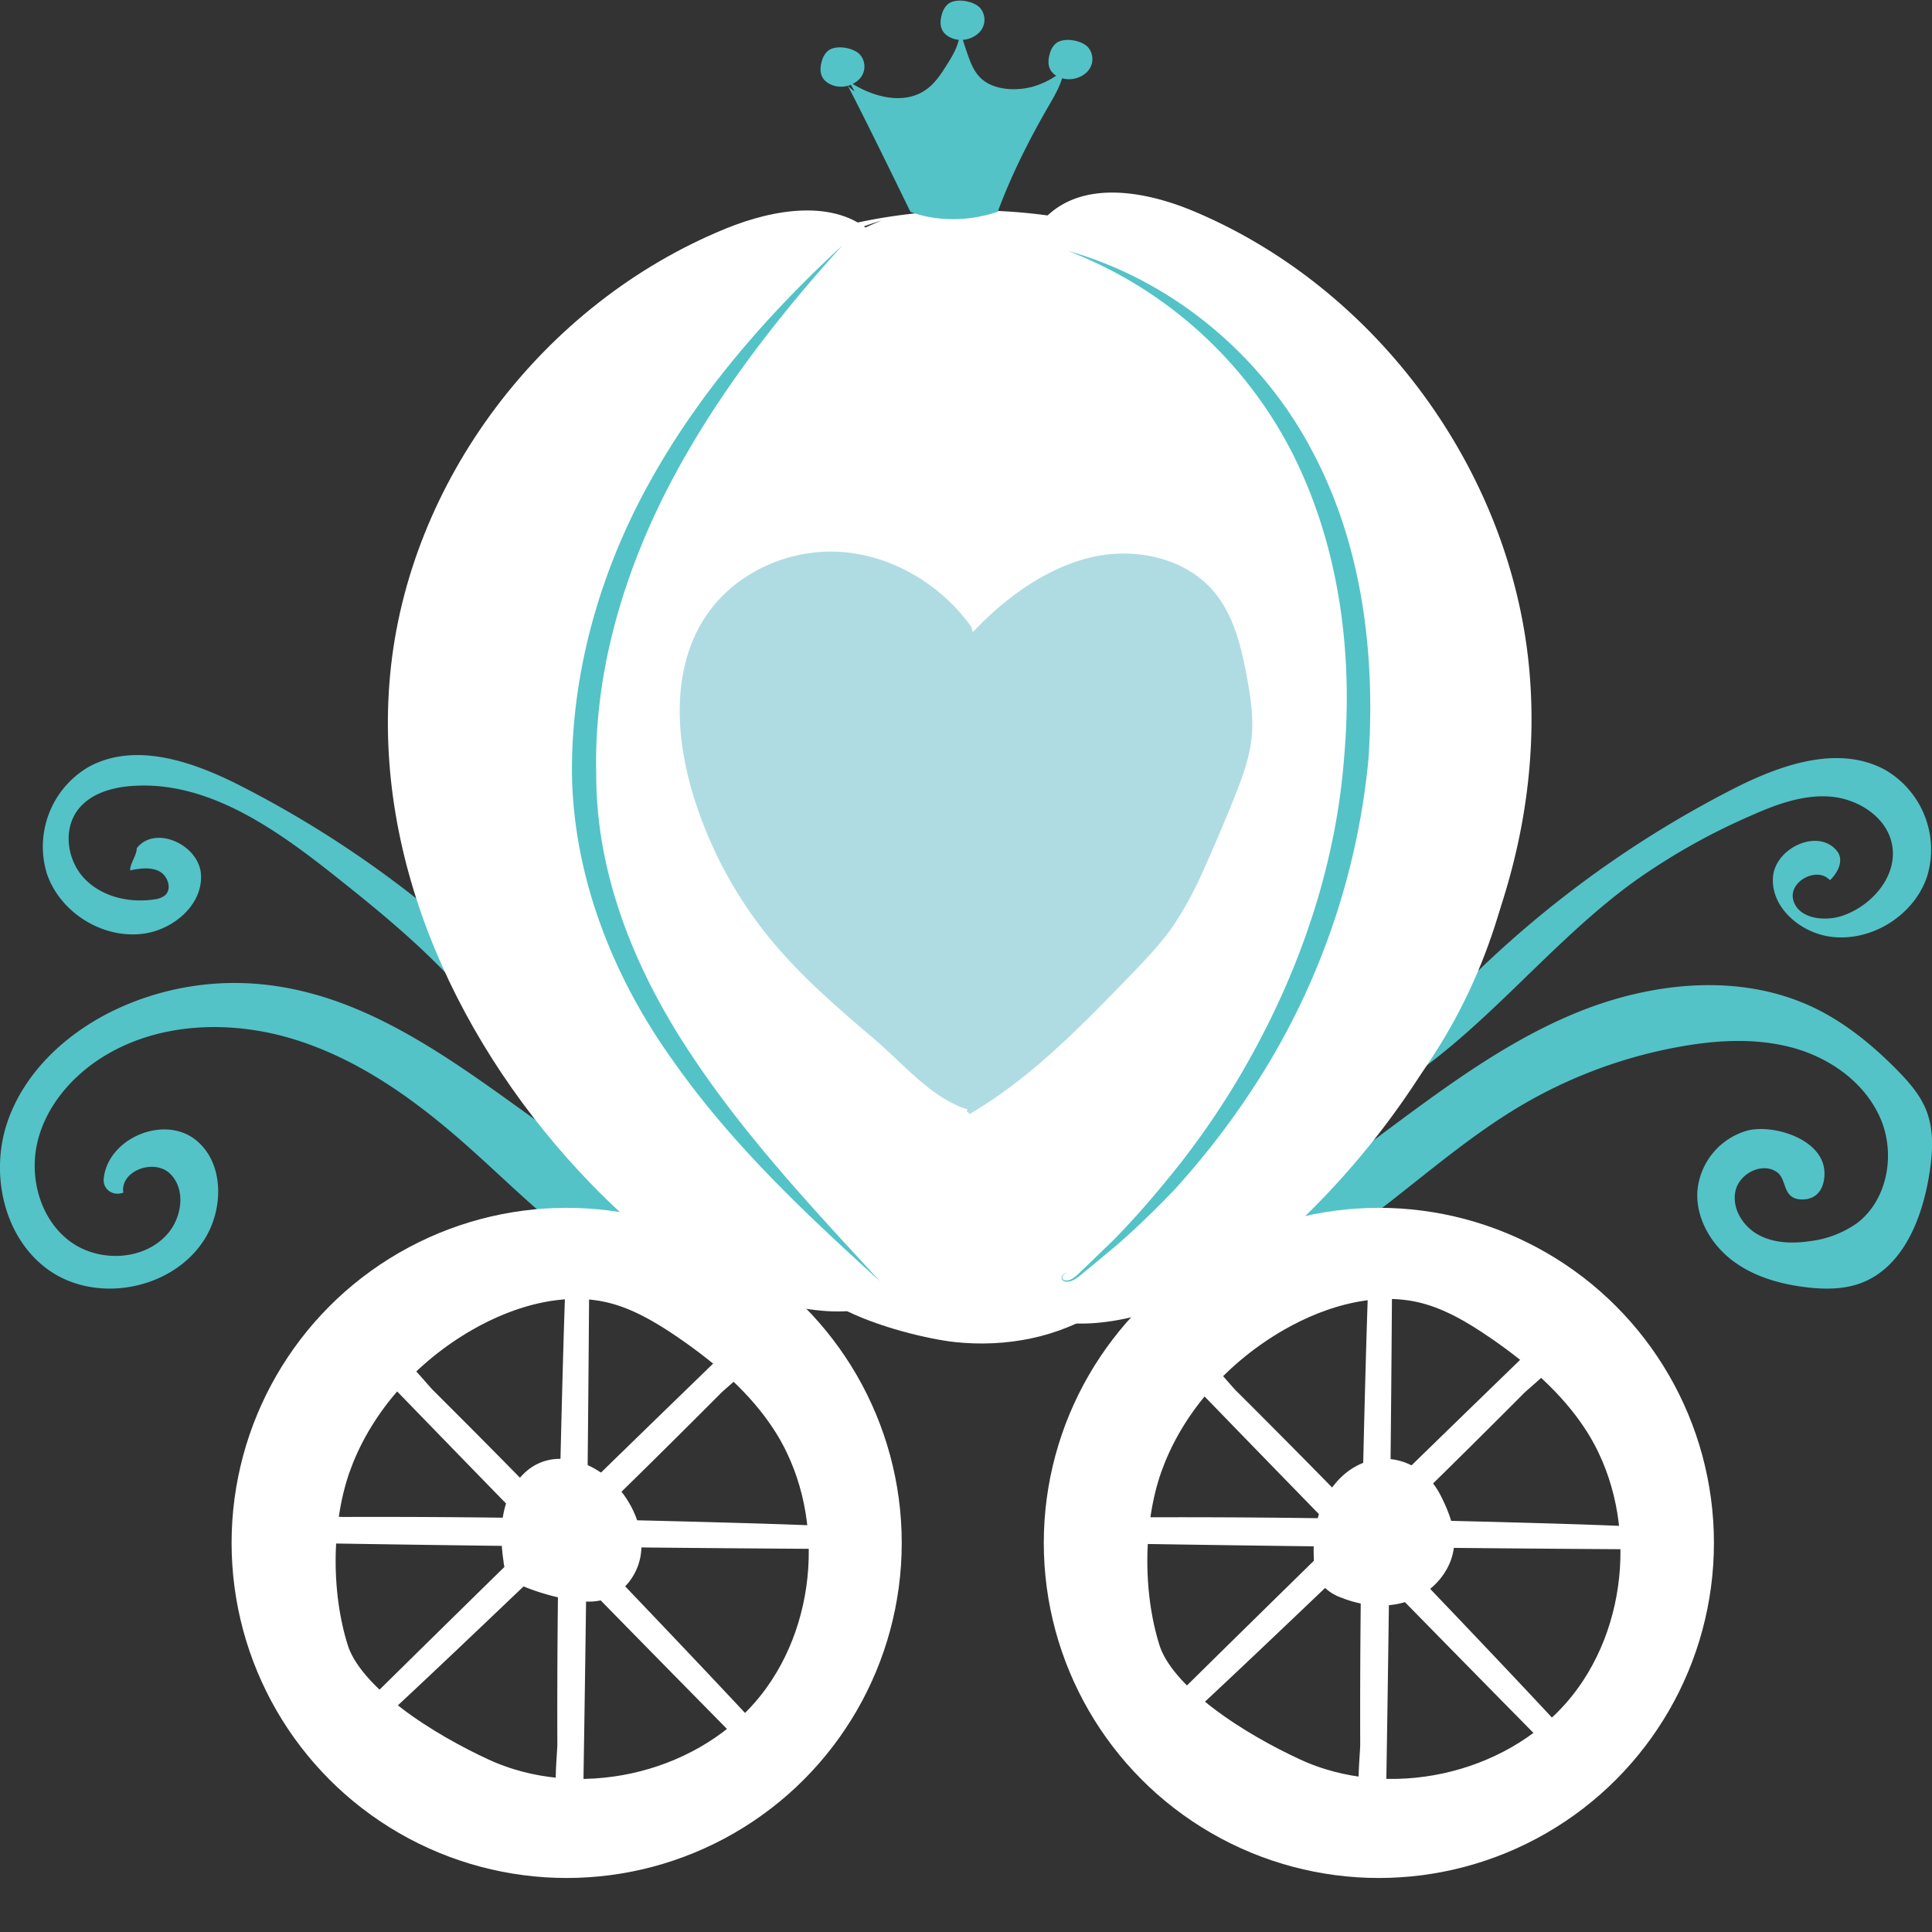 <?xml version="1.0" encoding="utf-8"?>
<svg version="1.1" xmlns="http://www.w3.org/2000/svg" xmlns:xlink="http://www.w3.org/1999/xlink" x="0px" y="0px"
	 viewBox="0 0 23 23" style="enable-background:new 0 0 100 100;" xml:space="preserve">
	 <rect x="0" y="0" width="23" height="23" fill="#333333" stroke="none"/>
	 <path
      d="M7.767 14.246c-1.584-.867-2.918-2.393-4.719-2.534a3.324 3.324 0 0 0-1.653.298c-.585.272-1.103.742-1.309 1.354-.206.611-.042 1.363.479 1.745.574.421 1.491.247 1.87-.356.231-.368.233-.915-.107-1.184-.378-.299-1.043-.019-1.093.461-.014.13.111.214.233.168-.039-.26.365-.409.555-.227.19.182.146.514-.025.714-.281.328-.83.349-1.174.086-.344-.262-.477-.746-.38-1.167.097-.421.397-.777.762-1.01.672-.428 1.544-.455 2.305-.218s1.425.713 2.022 1.24c.475.418.918.875 1.436 1.239 1.223.86 1.037.288 2.51.543 1.691.292 5.153.28 6.557-.708.702-.494 1.332-1.091 2.071-1.528a5.708 5.708 0 0 1 1.911-.705c.449-.079.917-.102 1.355.025s.842.424 1.018.844.078.963-.286 1.237a1.225 1.225 0 0 1-.561.213c-.209.031-.433.024-.618-.08s-.315-.323-.263-.528c.052-.205.324-.337.494-.212.123.09.056.329.308.323.187-.005.257-.156.255-.315-.005-.404-.61-.584-.917-.505a.82.82 0 0 0-.596.723c-.019.317.158.624.409.818s.568.286.883.324c.22.027.449.028.657-.05.495-.187.723-.756.809-1.278.043-.26.063-.535-.034-.78-.074-.185-.209-.338-.349-.48-.287-.291-.608-.555-.976-.734-.892-.432-1.969-.312-2.882.072s-1.702 1.007-2.499 1.595c-.797.589-1.635 1.16-2.592 1.417-1.888.505-4.177.084-5.866-.84z"
      fill="#53c3c8"
    />
    <path
      d="M11.367 15.977c.608.065 1.245-.054 1.753-.393.228-.152.435-.358.511-.621.103-.355-.066-.753-.353-.986-.287-.233-.671-.319-1.041-.312-.37.008-.732.101-1.09.195-.52.135-1.066.285-1.444.666-.882.886 1.088 1.389 1.664 1.451z"
      fill="#fff"
    />
    <path
      d="M8.572 13.523c.073.092.21-.087.133-.176-.077-.089-.214-.078-.332-.075-.83.022-1.461-.697-2.029-1.303A12.704 12.704 0 0 0 2.87 9.358c-.565-.289-1.255-.533-1.813-.229a1.099 1.099 0 0 0-.501 1.265c.154.467.666.788 1.153.721.355-.048.702-.341.684-.699-.018-.358-.545-.601-.765-.318 0 .086-.079.177-.079.263.115-.022.239-.042.344.01.104.052.159.211.071.288a.25.25 0 0 1-.127.048c-.296.045-.621-.029-.829-.245S.746 9.88.927 9.641c.143-.188.391-.264.627-.283.908-.074 1.726.508 2.44 1.075.445.353.886.713 1.283 1.12.308.316.589.66.914.959a4.66 4.66 0 0 0 1.882 1.049c.182.05.399.122.499-.038zM21.871 10.134c-.22-.283-.747-.04-.765.318-.018.358.329.65.684.699.487.067 1-.254 1.153-.721a1.098 1.098 0 0 0-.501-1.265c-.558-.304-1.248-.06-1.813.229a12.72 12.72 0 0 0-3.474 2.611c-.569.606-1.199 1.325-2.029 1.303-.118-.003-.255-.014-.332.075s.06.269.133.176c.923-.055 1.775-.606 2.473-1.213.698-.607 1.311-1.314 2.06-1.856a7.63 7.63 0 0 1 1.364-.771c.304-.136.628-.26.96-.236.332.025.673.239.739.565.076.371-.232.733-.59.854-.22.074-.532.032-.586-.193-.052-.219.287-.397.438-.23.097-.092.168-.239.086-.345z"
      fill="#53c3c8"
    />
    <path
      d="M8.645 15.297c-.615-.276-1.137-.718-1.603-1.197-1.575-1.623-2.605-3.841-2.398-6.064.213-2.299 1.813-4.425 3.999-5.316.571-.233 1.303-.358 1.747.061.118.111.202.251.279.392.926 1.696.94 3.715.81 5.633-.063.936-.156 1.872-.333 2.794-.132.688-.311 1.371-.342 2.07-.019.435.185 1.556-.271 1.82-.491.283-1.421.016-1.888-.193z"
      fill="#fff"
    />
    <path
      d="M14.205 15.433c.616-.283 1.137-.737 1.603-1.23 1.575-1.667 2.605-3.945 2.398-6.229-.213-2.361-1.813-4.545-3.999-5.461-.571-.239-1.303-.368-1.747.063a1.581 1.581 0 0 0-.279.402c-.926 1.743-.94 3.816-.81 5.786.063.961.156 1.922.333 2.87.132.706.311 1.408.342 2.126.019.447-.185 1.598.271 1.869.492.293 1.421.019 1.888-.196z"
      fill="#fff"
    />
    <path
      d="M11.58 2.505a6.52 6.52 0 0 0-.641 13.009l-.121-.058-.192-.092c-.074-.038-.157-.088-.252-.142a3.764 3.764 0 0 1-.304-.191l-.17-.113-.175-.132a6.698 6.698 0 0 1-.765-.671 7.905 7.905 0 0 1-.768-.931 7.94 7.94 0 0 1-.671-1.171 7.482 7.482 0 0 1-.481-1.364 7.646 7.646 0 0 1-.226-1.478 7.096 7.096 0 0 1 .084-1.495c.079-.488.221-.958.387-1.395.166-.439.364-.845.568-1.22a7.58 7.58 0 0 1 .645-1.019c.226-.299.471-.547.709-.736.238-.19.465-.328.658-.428.192-.101.353-.159.462-.198.109-.038.169-.055.169-.055s-.058.022-.163.07a4.537 4.537 0 0 0-.44.233c-.183.11-.396.261-.614.461-.22.201-.437.453-.644.752-.207.3-.399.646-.587 1.022-.187.375-.365.78-.519 1.208a6.864 6.864 0 0 0-.42 2.785c.024.484.091.96.208 1.425.113.462.255.911.441 1.325.184.415.393.803.617 1.155.228.35.471.661.709.939a8.276 8.276 0 0 0 .874.842l.16.122c.102.079.197.151.287.208l.238.16.183.109.122.073a6.565 6.565 0 0 0 1.418-.018l.092-.055.183-.109.238-.16a3.88 3.88 0 0 0 .287-.208l.16-.122.164-.141c.228-.192.462-.433.71-.701.238-.277.482-.589.709-.939.224-.352.433-.74.617-1.155.186-.415.328-.864.441-1.325.117-.465.183-.941.208-1.425a6.851 6.851 0 0 0-.07-1.434 7.604 7.604 0 0 0-.349-1.351 11.25 11.25 0 0 0-.519-1.208 8.506 8.506 0 0 0-.587-1.021 4.45 4.45 0 0 0-.643-.752 3.841 3.841 0 0 0-.614-.461 4.219 4.219 0 0 0-.44-.233c-.105-.048-.163-.07-.163-.07a3.818 3.818 0 0 0 .631.253c.193.099.42.237.658.428.238.189.483.437.709.736.229.298.443.644.645 1.019.204.375.402.782.568 1.22.165.437.308.907.387 1.395.081.489.108.994.084 1.495a7.646 7.646 0 0 1-.226 1.478 7.482 7.482 0 0 1-.481 1.364 8.03 8.03 0 0 1-.671 1.171c-.245.353-.511.66-.768.931-.265.264-.52.493-.765.671l-.175.132-.17.113a3.948 3.948 0 0 1-.304.191c-.094.054-.177.104-.252.142l-.192.092-.081.039a6.52 6.52 0 0 0-.807-12.991z"
      fill="#fff"
    />
    <circle
      cx="6.746"
      cy="18.368"
      r="3.489"
      fill="none"
      stroke="#fff"
      strokeWidth="0.424"
      strokeMiterlimit="10"
    />
    <circle
      cx="16.415"
      cy="18.368"
      r="3.489"
      fill="none"
      stroke="#fff"
      strokeWidth="0.424"
      strokeMiterlimit="10"
    />
    <g fill="#53c3c8">
      <path d="M10.109.972c.205.138.509.251.769.168.188-.06.287-.201.371-.332.099-.154.201-.318.17-.486.032.123.071.244.115.365.04.108.089.221.21.295.146.09.369.1.55.05a.986.986 0 0 0 .435-.261l-1.071 1.731c-.014.022-.029.046-.06.056-.021.007-.045.007-.068.007-.166 0-.454.046-.563-.061-.044-.043-.035-.117-.054-.167-.032-.085-.089-.163-.14-.243a22.455 22.455 0 0 1-.664-1.122z" />
      <path d="M9.851.61a.25.25 0 0 0-.068.12c-.019.066-.025.14.014.2.04.062.127.102.214.102a.306.306 0 0 0 .223-.094.216.216 0 0 0 .006-.285C10.166.567 9.945.526 9.851.61zM11.28.053a.25.25 0 0 0-.068.12c-.019.066-.025.14.014.2.04.062.127.102.214.102a.306.306 0 0 0 .223-.094.216.216 0 0 0 .006-.285c-.075-.085-.295-.127-.389-.043zM12.565.521a.25.25 0 0 0-.068.12c-.019.066-.025.14.014.2.04.062.127.102.214.102s.172-.037.223-.094a.216.216 0 0 0 .006-.285c-.074-.085-.295-.127-.389-.043z" />
      <path d="M10.029.911c.04.027.809 1.61.809 1.61s.45.198 1.04 0c.157-.425.363-.838.593-1.237.081-.14.167-.281.193-.435a1.208 1.208 0 0 1-.291.329c-.19.159-.41.294-.659.364-.249.07-.53.071-.766-.029-.182-.077-.328-.208-.504-.297-.084-.042-.174-.074-.255-.12a.34.34 0 0 1-.16-.185z" />
    </g>
    <path
      d="M11.518 13.207c-.422-.129-.756-.534-1.091-.821-.438-.373-.878-.749-1.245-1.193a5.01 5.01 0 0 1-.936-1.749c-.21-.7-.248-1.509.161-2.115.344-.51.978-.797 1.593-.759.614.038 1.194.383 1.555.881.037.051.029.161-.028.134.373-.414.866-.79 1.404-.936.538-.146 1.174-.025 1.529.405.228.277.316.642.382.995.044.236.082.476.06.715-.024.257-.116.503-.213.743-.106.265-.217.527-.334.787a4.46 4.46 0 0 1-.376.71c-.161.236-.362.442-.561.648-.577.594-1.164 1.196-1.88 1.613-.02-.058-.041-.001-.02-.058z"
      fill="#afdce3"
    />
    <path
      d="M10.476 15.253c-.886-.805-1.769-1.633-2.467-2.63-.705-.982-1.182-2.175-1.2-3.412-.008-1.23.347-2.441.94-3.498.593-1.063 1.399-1.978 2.279-2.791-.804.888-1.539 1.843-2.082 2.896-.538 1.051-.876 2.215-.848 3.389-.005 1.177.446 2.306 1.094 3.293.648.993 1.472 1.873 2.284 2.753zM12.714 2.987c1.211.341 2.274 1.206 2.882 2.335.618 1.131.782 2.451.695 3.716a8.641 8.641 0 0 1-1.174 3.597 9.562 9.562 0 0 1-1.129 1.521c-.218.229-.444.448-.68.656l-.362.301c-.063.047-.116.107-.194.137-.036.012-.091.018-.113-.026-.009-.039.048-.094.073-.051-.027-.04-.076.02-.065.048.017.03.067.026.098.012.068-.032.118-.097.177-.148l.337-.326c.219-.223.425-.457.622-.698a9.567 9.567 0 0 0 1.042-1.539c.593-1.085.986-2.282 1.079-3.511.107-1.223-.054-2.488-.603-3.589a5.025 5.025 0 0 0-2.685-2.435z"
      fill="#53c3c8"
    />
    <path
      d="M6.088 17.746c-.133.254-.137.555-.094.838a.39.39 0 0 0 .074.202.385.385 0 0 0 .153.095c.183.076.375.131.572.165.123.021.25.033.372.003.24-.059.418-.282.46-.521.042-.24-.036-.489-.171-.693-.326-.49-1.04-.707-1.366-.089zM15.89 17.668c-.198.242-.265.57-.249.882a.557.557 0 0 0 .077.292.54.54 0 0 0 .251.178c.268.108.578.132.845.022.267-.11.48-.366.497-.655.012-.203-.068-.4-.159-.581-.259-.513-.885-.599-1.262-.138z"
      fill="#fff"
    />
    <path
      d="M3.714 17.292c.303-.799.914-1.465 1.655-1.892.611-.352 1.347-.549 2.029-.368.351.093.67.28.969.486.486.334.939.729 1.261 1.222.754 1.153.645 2.801-.255 3.845-.9 1.043-2.514 1.393-3.766.816-.657-.303-1.707-.923-1.942-1.66-.238-.749-.228-1.72.049-2.449zM13.377 17.292c.303-.799.914-1.465 1.655-1.892.611-.352 1.347-.549 2.029-.368.351.093.67.28.969.486.486.334.939.729 1.261 1.222.754 1.153.645 2.801-.255 3.845-.9 1.043-2.514 1.393-3.766.816-.657-.303-1.707-.923-1.942-1.66-.238-.749-.228-1.72.049-2.449z"
      fill="none"
      stroke="#fff"
      strokeWidth="0.454"
      strokeMiterlimit="10"
    />
    <path
      d="M6.763 14.796h.254a599.45 599.45 0 0 1-.06 5.689l-.011.704c-.002.146.078.535-.154.485-.258-.055-.156-.741-.157-.916-.003-.936.005-1.871.024-2.806.006-.257.069-3.156.104-3.156z"
      fill="#fff"
    />
    <path
      d="M10.057 18.187v.254a599.45 599.45 0 0 1-5.689-.06l-.704-.011c-.146-.002-.535.078-.485-.154.055-.258.741-.156.916-.157.936-.003 1.871.005 2.806.024.258.006 3.156.069 3.156.104z"
      fill="#fff"
    />
    <path
      d="M9.285 20.86l-.18.179a635.74 635.74 0 0 1-3.98-4.065l-.49-.505c-.102-.105-.434-.323-.234-.452.222-.143.635.414.758.537.663.66 1.319 1.327 1.968 2.001.178.186 2.183 2.28 2.158 2.305z"
      fill="#fff"
    />
    <path
      d="M4.273 20.714l-.179-.18a635.74 635.74 0 0 1 4.065-3.98l.505-.49c.105-.102.323-.434.452-.234.143.222-.414.635-.537.758-.66.663-1.327 1.319-2.001 1.968-.186.178-2.28 2.183-2.305 2.158zM16.321 14.799h.254a599.45 599.45 0 0 1-.06 5.689l-.011.704c-.002.146.078.535-.154.485-.258-.055-.156-.741-.157-.916-.003-.936.005-1.871.024-2.806.005-.257.068-3.156.104-3.156z"
      fill="#fff"
    />
    <path
      d="M19.615 18.191v.254a599.45 599.45 0 0 1-5.689-.06l-.704-.011c-.146-.002-.535.078-.485-.154.055-.258.741-.156.916-.157.936-.003 1.871.005 2.806.024.257.005 3.156.068 3.156.104z"
      fill="#fff"
    />
    <path
      d="M18.843 20.864l-.18.179a635.74 635.74 0 0 1-3.98-4.065l-.49-.505c-.102-.105-.434-.323-.234-.452.222-.143.635.414.758.537.663.66 1.319 1.327 1.968 2.001.178.185 2.183 2.279 2.158 2.305z"
      fill="#fff"
    />
    <path
      d="M13.831 20.717l-.179-.18a635.74 635.74 0 0 1 4.065-3.98l.505-.49c.105-.102.323-.434.452-.234.143.222-.414.635-.537.758-.66.663-1.327 1.319-2.001 1.968-.186.178-2.28 2.183-2.305 2.158z"
      fill="#fff"
    />
  </svg>